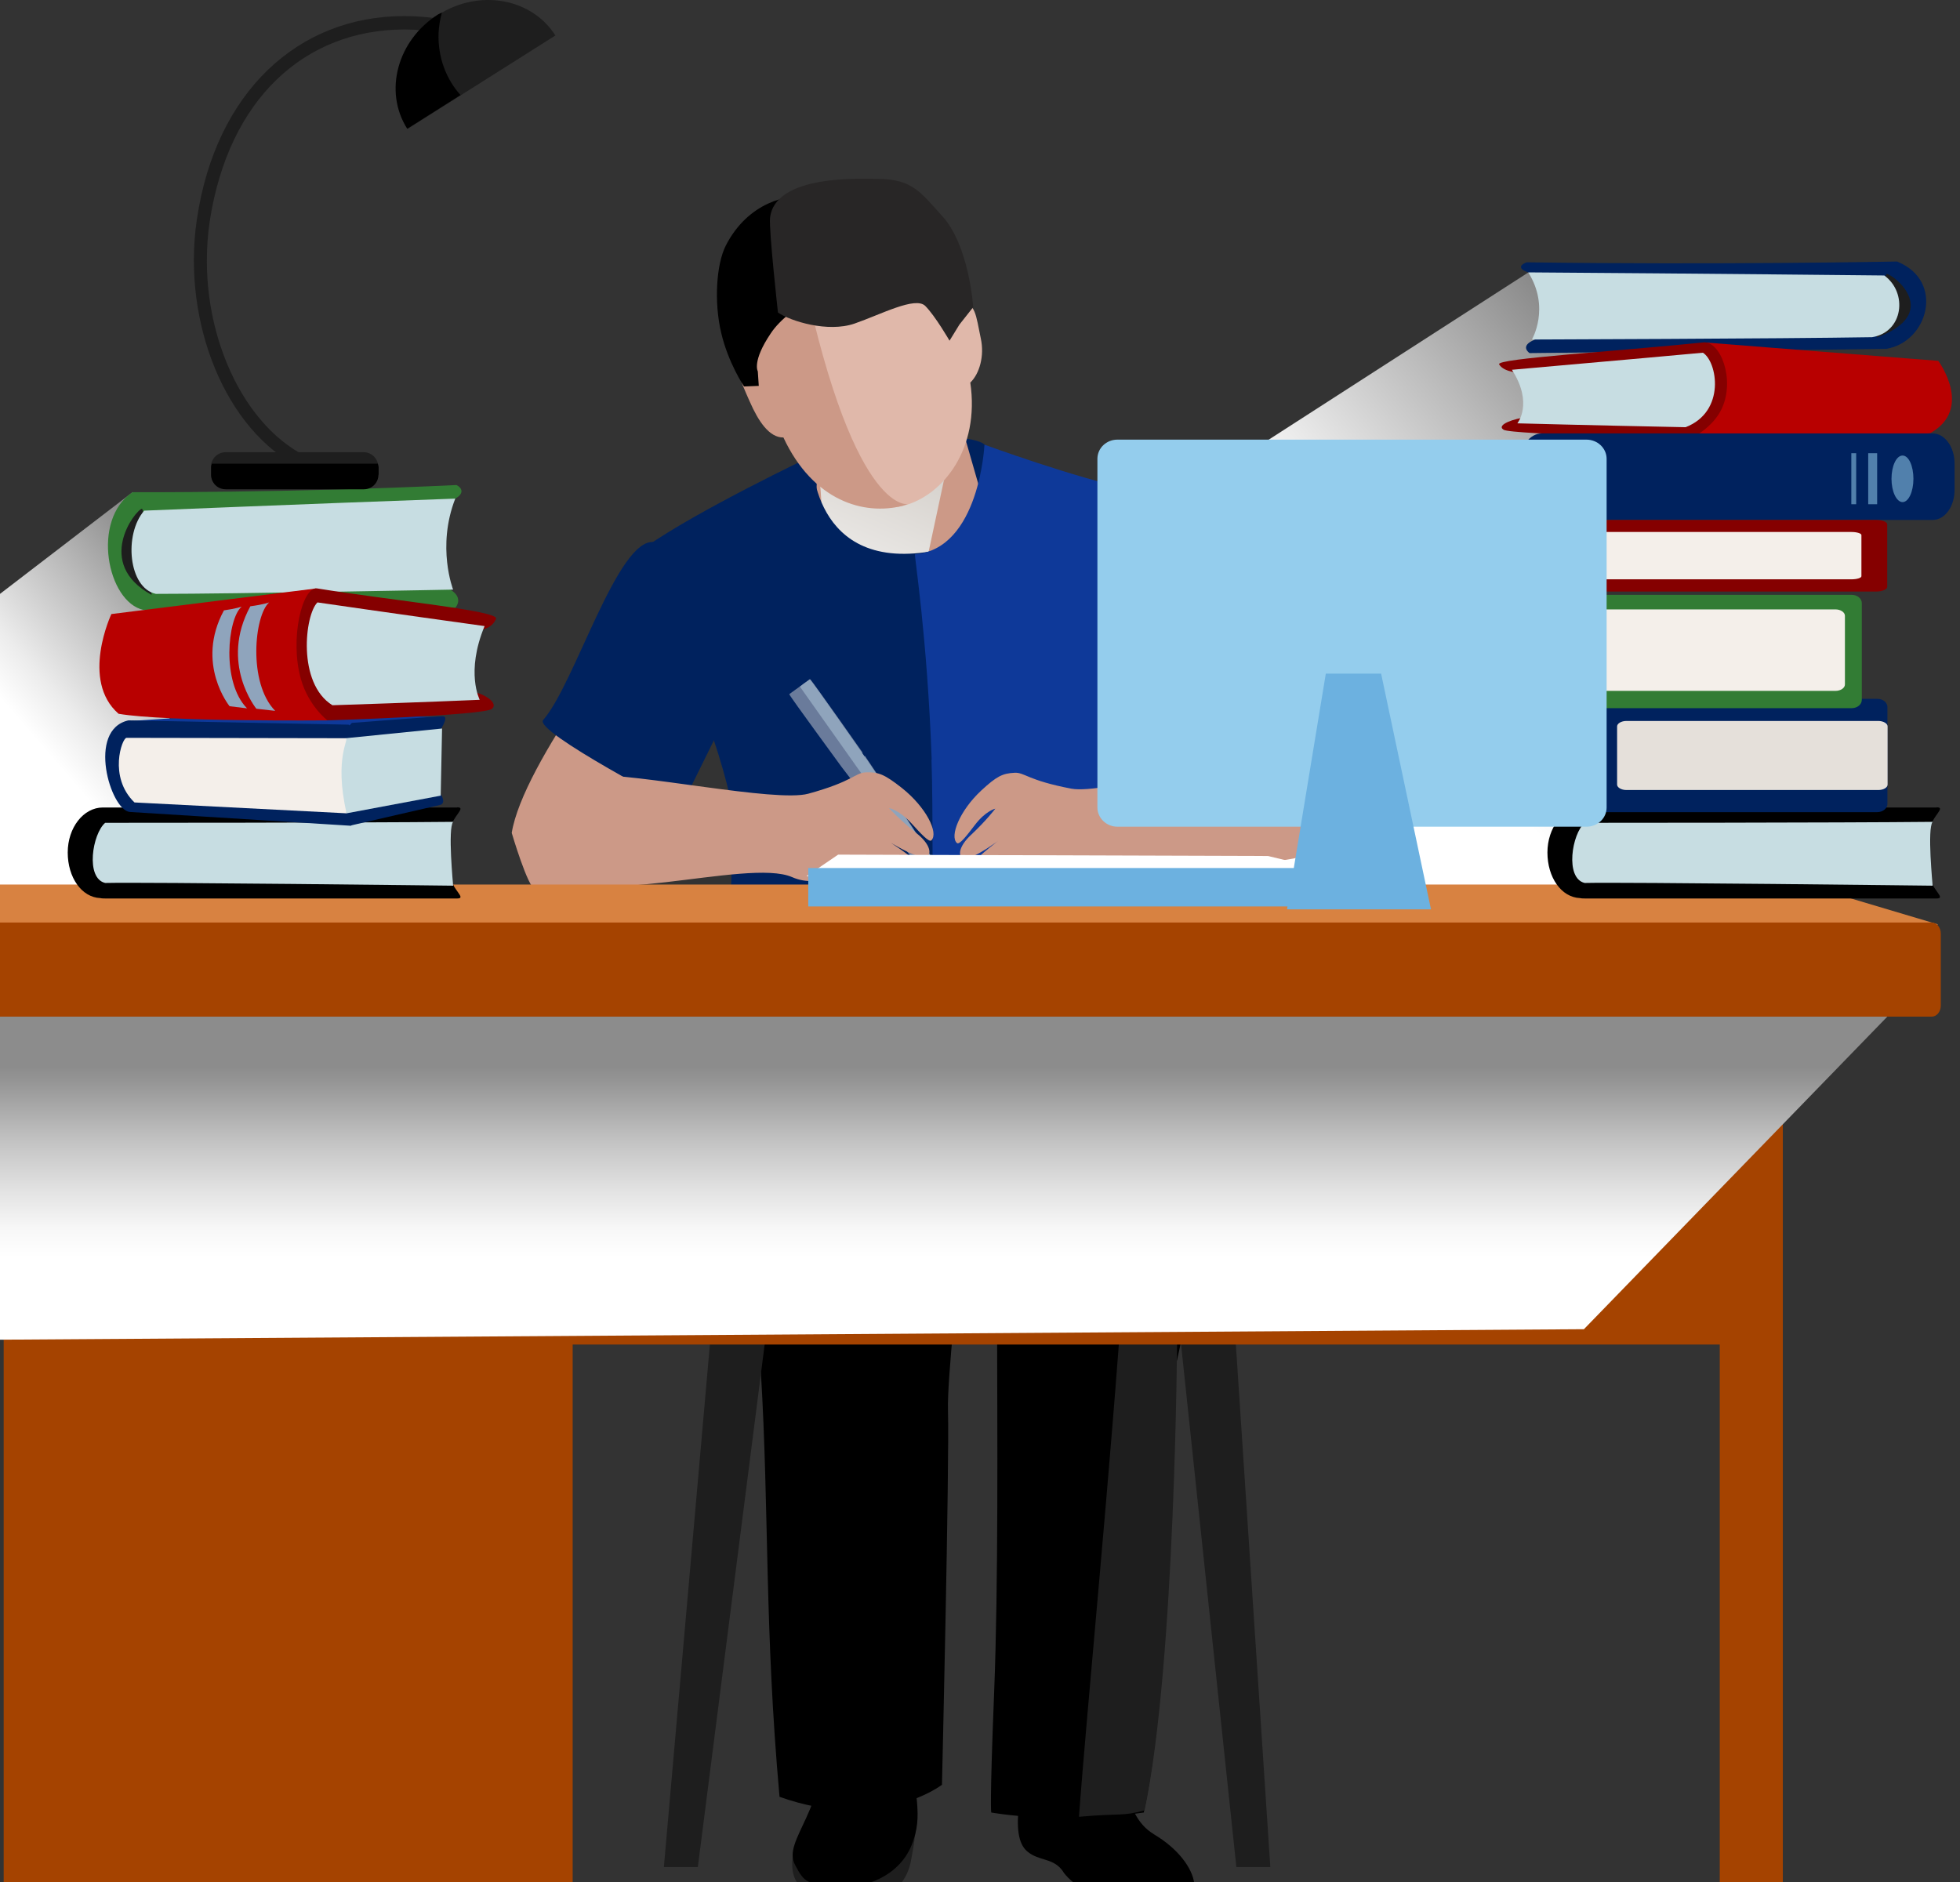 <svg width="101" height="97" viewBox="0 0 101 97" fill="none" xmlns="http://www.w3.org/2000/svg">
<rect x="0" y="0" width="101" height="97" fill="#333333" stroke="none"/>
<path style="mix-blend-mode:multiply" d="M78.76 14.039L59.25 26.609L66.62 46.109L81.71 46.309L81.25 22.739L83.12 17.109L78.76 14.039Z" fill="url(#paint0_linear_25_22202)"/>
<path style="mix-blend-mode:multiply" d="M6.83 25.369L0 30.609V46.739H5.42L9.12 39.359L6.83 25.369Z" fill="url(#paint1_linear_25_22202)"/>
<path d="M97.78 13.489C100.24 14.499 99.34 17.639 97.2 17.979C92.04 18.059 78.82 18.199 78.82 18.199C78.82 18.199 78.27 17.839 79.08 17.509C79.29 16.769 80.17 15.159 78.75 14.039C78.17 13.839 78.37 13.629 78.67 13.519C88.42 13.659 97.77 13.479 97.77 13.479L97.78 13.489Z" fill="#00225E"/>
<path d="M97.221 14.119C97.621 14.169 100.08 16.149 96.71 17.399C96.9 14.439 97.221 14.119 97.221 14.119Z" fill="#1E1E1E"/>
<path d="M97.1 14.199C98.32 15.089 98.081 17.119 96.471 17.379C91.731 17.459 78.941 17.499 78.941 17.499C78.941 17.499 79.9 15.859 78.751 14.039C87.701 14.099 97.1 14.199 97.1 14.199Z" fill="#C7DDE2"/>
<path d="M87.83 17.649L99.88 18.599C99.88 18.599 101.72 21.069 99.46 22.329C96.68 22.629 87.16 22.579 87.16 22.579C87.16 22.579 88.53 20.029 88.53 19.209C88.53 18.389 87.83 17.649 87.83 17.649Z" fill="#B80000"/>
<path d="M78.64 21.509C78.08 21.559 77.07 21.889 77.48 22.149C77.88 22.409 87.17 22.579 87.17 22.579C87.17 22.579 88.27 22.049 88.73 21.049C89.42 19.539 88.65 17.559 87.77 17.649C83.32 18.109 77.07 18.479 77.25 18.779C77.51 19.219 78.42 19.219 78.42 19.219L78.66 21.509H78.64Z" fill="#850000"/>
<path d="M87.75 18.179C88.49 18.629 88.95 21.209 86.86 22.019C81.87 21.919 78.19 21.819 78.19 21.819C78.19 21.819 79.03 20.799 77.91 19.059C83.28 18.589 87.75 18.179 87.75 18.179Z" fill="#C7DDE2"/>
<path d="M100.72 25.249C100.72 26.109 100.22 26.799 99.59 26.799H79.45C78.83 26.799 78.32 26.109 78.32 25.249V23.889C78.32 23.029 78.82 22.339 79.45 22.339H99.59C100.21 22.339 100.72 23.029 100.72 23.889V25.249Z" fill="#00225E"/>
<g opacity="0.55">
<path d="M98.6 24.679C98.6 25.339 98.35 25.879 98.04 25.879C97.73 25.879 97.47 25.339 97.47 24.679C97.47 24.019 97.72 23.479 98.04 23.479C98.36 23.479 98.6 24.019 98.6 24.679Z" fill="#94CDED"/>
<path d="M96.731 23.359H96.27V25.989H96.731V23.359Z" fill="#94CDED"/>
<path d="M95.65 23.359H95.4V25.989H95.65V23.359Z" fill="#94CDED"/>
</g>
<path d="M40.15 24.959C41.63 22.309 49.84 22.109 50.73 22.909C51.62 23.719 55.17 23.919 50.91 27.729C46.64 31.539 43.79 32.319 42.66 30.889C41.53 29.459 40.15 24.949 40.15 24.949V24.959Z" fill="#00225E"/>
<path d="M34.4 29.989C32.77 31.859 26.94 39.359 26.37 42.929C26.37 42.929 27.2 45.749 27.57 45.829C27.94 45.899 28.95 46.479 30.41 45.529C31.86 44.579 37.02 37.689 37.64 36.449C38.26 35.199 34.41 29.989 34.41 29.989H34.4Z" fill="#CC9987"/>
<path d="M42.25 19.099L42.01 27.629C42.01 27.629 46.95 33.869 49.25 34.009C51.55 34.159 51.66 29.009 51.2 27.589C50.73 26.169 48.31 17.559 48.31 17.559L42.25 19.099Z" fill="#CC9987"/>
<path style="mix-blend-mode:multiply" d="M40.99 20.099C40.15 19.009 47.61 19.799 49.56 20.459L46.4 35.229C45.3 35.179 42.73 30.029 42.25 29.709C42.53 28.739 42.48 21.999 41 20.089L40.99 20.099Z" fill="url(#paint2_linear_25_22202)"/>
<path d="M48.29 28.359C41.73 29.679 41.83 23.509 41.83 23.509C41.83 23.509 35.99 26.279 33.26 28.199C32.39 28.819 35.36 34.819 35.69 35.479C36.78 37.629 37.52 40.559 37.67 41.319C37.98 42.829 37.12 53.439 37.81 53.409C38.77 53.369 48.2 56.189 50.69 55.719C51.83 55.839 49.62 28.089 48.28 28.369L48.29 28.359Z" fill="#00225E"/>
<path d="M48.01 39.139C47.78 32.749 47.1 28.569 47.15 28.569C50.48 28.299 50.73 22.919 50.73 22.919C50.73 22.919 55.56 24.679 58.1 25.169C60.2 25.569 59.04 30.169 58.79 32.529C58.44 35.909 58.19 37.299 57.76 40.579C57.68 41.209 58.1 50.479 58.78 56.679C58.94 58.189 51.62 58.239 48.76 58.279C47.77 58.279 48.18 44.199 48 39.149L48.01 39.139Z" fill="#0E3999"/>
<path d="M33.71 27.939C31.83 27.689 29.62 35.259 27.99 37.109C27.48 37.699 35.07 41.639 35.07 41.639L37.31 37.099L33.71 27.929V27.939Z" fill="#00225E"/>
<path d="M49.49 15.659C48.64 12.739 46.86 10.569 42.65 11.729C37.4 13.189 38.18 16.169 39.31 19.569C40.46 23.099 43.86 26.759 46.55 26.069C48.6 25.539 50.5 23.129 50 19.719C50.47 19.269 50.74 18.349 50.54 17.439C50.29 16.259 50.27 15.539 49.49 15.649V15.659Z" fill="#E0B8AA"/>
<path d="M41.13 12.919C38.62 14.099 37.61 15.719 38.5 18.459C38.42 18.469 38.75 18.649 38.68 18.669C37.78 18.869 38.1 19.489 38.64 20.709C39.07 21.689 39.63 22.559 40.37 22.549C41.9 25.829 44.53 26.579 46.51 26.069C46.61 26.039 46.69 26.009 46.78 25.979C46.78 25.979 43.84 26.599 41.14 12.929L41.13 12.919Z" fill="#CC9987"/>
<path d="M41.47 10.179C40.67 9.989 38.55 10.399 37.4 12.659C36.91 13.629 36.79 15.569 37.16 17.139C37.52 18.699 38.34 19.919 38.34 19.919L39.1 19.889L39.05 19.139C39.05 19.139 38.74 18.629 39.72 17.179C40.69 15.709 43.37 14.599 43.37 14.599L41.47 10.189V10.179Z" fill="black"/>
<path d="M40.09 16.109C40.75 16.559 42.66 17.149 44.03 16.679C45.39 16.209 47.17 15.259 47.68 15.769C48.19 16.279 48.93 17.559 48.93 17.559L49.44 16.729L50.15 15.829C50.15 15.829 49.95 12.639 48.53 11.109C47.46 9.939 47.03 9.229 45.23 9.219C44.41 9.219 39.92 8.969 39.68 11.239C39.62 11.879 40.09 16.119 40.09 16.119V16.109Z" fill="#282626"/>
<path d="M48.55 45.399C48.55 45.399 48.61 45.659 48.57 45.689C48.53 45.719 48.29 45.579 48.29 45.579L48.55 45.399Z" fill="black"/>
<path d="M48.56 45.409C48.5 45.109 48.08 44.339 47.99 44.189L47.34 44.659C47.5 44.869 48.14 45.479 48.3 45.589C48.45 45.479 48.54 45.419 48.55 45.399L48.56 45.409Z" fill="white"/>
<path d="M44.56 38.979L43.92 39.209L44.45 38.789C44.45 38.789 41.9 35.159 41.75 35.009C41.49 35.179 41.31 35.309 41.21 35.389C41.09 35.469 40.92 35.599 40.67 35.779C40.76 35.979 43.34 39.479 43.36 39.519C43.36 39.519 47.07 44.379 47.38 44.659C47.77 44.399 47.95 44.249 48.01 44.199C47.84 43.819 44.57 38.959 44.57 38.959L44.56 38.979Z" fill="#6A7B9B"/>
<path d="M48 44.219C47.86 43.899 45.49 40.369 44.77 39.299C44.77 39.299 41.89 35.159 41.73 35.009C41.49 35.189 41.36 35.279 41.22 35.389L44.15 39.529L47.69 44.449C47.87 44.329 47.96 44.249 48 44.219Z" fill="#8FA4BC"/>
<path d="M30.37 39.949C32.88 39.849 39.96 41.369 41.65 40.909C43.96 40.279 44.06 39.829 44.61 39.809C45.27 39.779 45.59 39.919 46.47 40.609C47.73 41.609 48.37 42.919 48 43.309C47.88 43.449 47.42 42.929 46.97 42.439C46.32 41.729 45.81 41.649 45.81 41.649C45.81 41.649 46.35 42.249 47.22 42.939C47.87 43.449 48 43.919 47.82 44.109C47.44 44.509 45.17 42.979 45.17 42.979C45.17 42.979 47.64 44.449 47.33 44.729C46.7 45.289 44.69 44.139 44.69 44.139C44.69 44.139 46.96 44.949 46.8 45.229C46.55 45.679 45.24 45.409 44.42 45.039C43.61 44.669 42.33 45.869 40.82 45.209C38.5 44.189 29.99 47.079 28.03 44.759C25.31 41.529 30.39 39.949 30.39 39.949H30.37Z" fill="#CC9987"/>
<path d="M60.46 27.859C62.09 29.729 68.49 37.729 69.06 41.289C69.06 41.289 67.66 43.629 67.3 43.699C66.93 43.769 65.92 44.349 64.46 43.399C63.01 42.449 59.27 36.769 58.65 35.529C58.03 34.279 60.47 27.859 60.47 27.859H60.46Z" fill="#E0B8AA"/>
<path d="M58.42 25.399C60.22 24.819 64.21 32.659 66.11 34.619C66.65 35.179 60.02 39.529 60.02 39.529L57.21 36.259L58.42 25.399Z" fill="#00225E"/>
<path d="M65.95 38.829C63.54 38.939 56.87 40.959 55.21 40.649C52.95 40.219 52.81 39.809 52.29 39.829C51.66 39.859 51.36 40.009 50.57 40.739C49.44 41.789 48.93 43.109 49.31 43.449C49.44 43.569 49.84 43.039 50.23 42.529C50.79 41.789 51.29 41.679 51.29 41.679C51.29 41.679 50.82 42.299 50.04 43.029C49.46 43.569 49.37 44.029 49.56 44.199C49.95 44.549 52.01 42.909 52.01 42.909C52.01 42.909 49.76 44.519 50.08 44.759C50.73 45.249 52.57 43.989 52.57 43.989C52.57 43.989 50.46 44.949 50.63 45.199C50.91 45.609 52.14 45.249 52.9 44.829C53.65 44.399 54.97 45.449 56.36 44.699C58.5 43.549 66.89 45.629 68.58 43.249C70.93 39.939 65.94 38.829 65.94 38.829H65.95Z" fill="#CC9987"/>
<path d="M41.29 94.299C41.29 94.299 40.37 96.069 41.11 97.079C41.69 97.879 42.11 98.269 44.33 98.079C46.21 97.919 46.78 96.709 46.93 95.969C47.41 93.529 47.05 93.669 47.05 93.669L41.29 94.299Z" fill="#1E1E1E"/>
<path d="M42.56 88.739C42.7 93.339 40.28 94.809 40.97 96.119C41.49 97.119 41.62 97.039 42.93 97.219C44.56 97.439 46.36 96.659 46.98 95.089C47.61 93.519 47.08 92.609 47 89.779C46.93 86.949 42.56 88.739 42.56 88.739Z" fill="black"/>
<path d="M40.2 46.129C38.03 55.739 39.52 56.159 39.21 70.739C39.64 77.959 39.39 83.929 40.17 92.609C45.34 94.459 48.54 91.989 48.54 91.989C48.54 91.989 48.93 75.599 48.85 72.669C48.76 69.729 51.02 51.529 51.02 51.529L40.2 46.139V46.129Z" fill="black"/>
<path d="M62.6 57.619C61.46 67.599 60.37 71.229 60.37 71.229C60.37 71.229 60.53 85.839 58.94 93.419C54.54 94.059 51.08 93.419 51.08 93.419C51.08 93.419 50.99 93.179 51.23 87.189C51.45 81.589 51.39 73.749 51.38 68.219C51.36 61.589 51.6 55.229 51.15 50.119C50.7 45.009 63.68 48.169 62.6 57.619Z" fill="black"/>
<path d="M59.45 94.529C57.8 93.559 57.66 90.629 58.12 87.929L53.57 88.059C53.57 88.059 53.61 88.389 53.66 88.929L53.15 89.489C52.69 91.909 51.96 94.599 52.93 95.419C53.55 95.949 54.28 95.729 54.78 96.459C54.78 96.509 56.04 98.309 59.74 98.459C62.43 98.569 61.96 96.009 59.44 94.529H59.45Z" fill="black"/>
<path d="M58.98 93.309C60.58 85.729 60.66 68.749 60.66 68.749C60.66 68.749 61.55 67.689 61.9 57.649C62.32 46.079 58.6 55.349 57.89 65.979C57.27 75.279 55.99 88.289 55.6 93.639C57.89 93.439 57.77 93.629 58.98 93.309Z" fill="#1E1E1E"/>
<path d="M65.46 96.229H63.71L60.55 66.349H63.49L65.46 96.229Z" fill="#1E1E1E"/>
<path d="M35.96 96.229H34.21L36.84 66.349H39.78L35.96 96.229Z" fill="#1E1E1E"/>
<path d="M0 45.589H92.41C92.68 45.599 93.05 45.649 93.71 45.809L99.85 47.639C99.85 47.749 99.63 47.839 99.37 47.839L-0.01 47.699V45.589H0Z" fill="#D88241"/>
<path d="M90.88 68.479C90.88 68.929 90.39 69.299 89.77 69.299H1.3C0.69 69.299 0.18 68.929 0.18 68.479V52.669C0.18 52.219 0.68 51.849 1.3 51.849H89.76C90.38 51.849 90.87 52.219 90.87 52.669V68.479H90.88Z" fill="#A54300"/>
<path d="M91.87 51.709H88.62V98.159H91.87V51.709Z" fill="#A54300"/>
<path d="M29.51 60.509H0.19V98.159H29.51V60.509Z" fill="#A54300"/>
<path style="mix-blend-mode:multiply" d="M0 50.479V69.049L81.62 68.509L98.71 50.899L0 50.479Z" fill="url(#paint3_linear_25_22202)"/>
<path d="M0 47.549H99.54C99.8 47.549 100.01 47.799 100.01 48.119V51.829C100.01 52.149 99.8 52.399 99.54 52.399H0V47.549Z" fill="#A54300"/>
<path d="M23.56 41.619H5.3C4.3 41.619 3.49 42.659 3.49 43.939C3.49 45.219 4.2 46.249 5.17 46.289C5.24 46.309 5.39 46.309 5.47 46.309H23.56C24.08 46.309 23.24 45.809 23.24 45.179V42.739C23.24 42.119 24.08 41.609 23.56 41.609V41.619Z" fill="black"/>
<path d="M5.42 42.409C4.76 42.969 4.39 45.269 5.42 45.509C7.39 45.459 23.351 45.649 23.351 45.649C23.351 45.649 23.07 42.689 23.351 42.359C18.561 42.409 5.42 42.409 5.42 42.409Z" fill="#C7DDE2"/>
<path d="M99.8 41.619H81.55C80.55 41.619 79.74 42.659 79.74 43.939C79.74 45.219 80.45 46.249 81.42 46.289C81.49 46.309 81.64 46.309 81.72 46.309H99.8C100.32 46.309 99.48 45.809 99.48 45.179V42.739C99.48 42.119 100.32 41.609 99.8 41.609V41.619Z" fill="black"/>
<path d="M81.66 42.409C81 42.969 80.63 45.269 81.66 45.509C83.63 45.459 99.59 45.649 99.59 45.649C99.59 45.649 99.31 42.689 99.59 42.359C94.8 42.409 81.66 42.409 81.66 42.409Z" fill="#C7DDE2"/>
<path d="M6.43 37.179L13.52 36.709L22.92 36.969L17.81 38.149L6.43 37.179Z" fill="#0E3999"/>
<path d="M16.35 39.189L18.06 42.549L22.67 41.489C22.67 41.489 23.05 41.439 22.67 40.869C22.39 40.439 22.71 37.589 22.71 37.589C22.71 37.589 23.16 36.919 22.82 36.919C22.48 36.919 18.13 37.259 18.13 37.259L16.36 39.179L16.35 39.189Z" fill="#00225E"/>
<path d="M17.85 41.429C17.85 41.669 18.31 42.559 18.06 42.559L6.68 41.849C5.69 41.739 4.46 37.609 6.62 37.129L17.94 37.349C18.19 37.349 17.8 38.029 17.8 38.269L17.85 41.439V41.429Z" fill="#00225E"/>
<path d="M16.74 39.549L17.86 41.919L22.71 41.009L22.78 37.549L17.81 38.049L16.74 39.549Z" fill="#C7DDE2"/>
<path d="M17.86 41.919L6.93 41.359C5.57 40.049 6.29 38.029 6.52 38.029L17.81 38.049C18.04 38.049 17.19 39.009 17.86 41.919Z" fill="#F4EFEA"/>
<path d="M6.83 25.369C4.69 26.789 5.52 31.029 7.4 31.439C11.91 31.439 23.46 31.329 23.46 31.329C23.46 31.329 23.93 30.839 23.22 30.399C23.03 29.399 22.23 27.249 23.46 25.699C23.96 25.419 23.79 25.129 23.52 24.999C15 25.409 6.83 25.369 6.83 25.369Z" fill="#327C34"/>
<path d="M7.32 26.219C6.97 26.289 4.85 29.039 7.81 30.659C7.6 26.649 7.32 26.219 7.32 26.219Z" fill="#1E1E1E"/>
<path d="M7.43 26.319C6.37 27.549 6.62 30.299 8.03 30.609C12.17 30.609 23.35 30.389 23.35 30.389C23.35 30.389 22.49 28.189 23.46 25.699C15.64 25.979 7.43 26.319 7.43 26.319Z" fill="#C7DDE2"/>
<path d="M17.17 24.009C13.34 23.209 10.65 18.419 10.66 13.429C10.66 12.749 10.71 12.059 10.81 11.389C11.78 5.099 15.7 1.529 20.83 1.519C21.46 1.519 22.12 1.579 22.79 1.689L22.91 1.009C22.2 0.889 21.51 0.829 20.84 0.829C15.36 0.819 11.12 4.749 10.15 11.279C10.04 11.989 9.99 12.699 9.99 13.419C9.99 18.609 12.73 23.709 17.04 24.669L17.19 23.999L17.17 24.009Z" fill="#1E1E1E"/>
<path d="M10.87 24.439C10.87 24.849 11.21 25.189 11.62 25.189H18.74C19.16 25.189 19.49 24.849 19.49 24.439V24.059C19.49 23.649 19.16 23.309 18.74 23.309H11.62C11.21 23.309 10.87 23.649 10.87 24.059V24.439Z" fill="#1E1E1E"/>
<path d="M28.62 1.829C27.4 -0.091 24.71 -0.581 22.61 0.749C20.51 2.079 19.79 4.709 21.01 6.639L28.62 1.829Z" fill="#1E1E1E"/>
<path d="M20.98 6.639L23.73 4.899C22.99 4.079 22.55 2.939 22.6 1.689C22.62 1.329 22.68 0.979 22.77 0.649C22.71 0.679 22.64 0.709 22.58 0.739C20.48 2.069 19.76 4.699 20.98 6.629V6.639Z" fill="black"/>
<path d="M19.5 24.469C19.5 24.889 19.16 25.219 18.75 25.219H11.63C11.21 25.219 10.88 24.889 10.88 24.469V24.089C10.88 24.019 10.9 23.959 10.92 23.899H19.47C19.48 23.959 19.51 24.019 19.51 24.089V24.469H19.5Z" fill="black"/>
<path d="M16.29 30.329L5.74 31.649C5.74 31.649 4.13 35.059 6.11 36.789C8.54 37.209 16.88 37.129 16.88 37.129C16.88 37.129 15.69 33.609 15.69 32.479C15.69 31.349 16.3 30.319 16.3 30.319L16.29 30.329Z" fill="#B80000"/>
<path d="M24.341 35.649C24.831 35.719 25.711 36.179 25.361 36.529C25.011 36.879 16.871 37.129 16.871 37.129C16.871 37.129 15.911 36.399 15.511 35.019C14.911 32.929 15.581 30.199 16.351 30.329C20.251 30.959 25.711 31.479 25.561 31.889C25.331 32.499 24.541 32.489 24.541 32.489L24.331 35.659L24.341 35.649Z" fill="#850000"/>
<path d="M16.36 31.049C15.71 31.669 15.3 35.219 17.131 36.349C21.5 36.209 24.721 36.069 24.721 36.069C24.721 36.069 23.98 34.659 24.971 32.269C20.27 31.619 16.36 31.049 16.36 31.049Z" fill="#C7DDE2"/>
<path d="M13.87 31.049C13.111 31.709 12.761 35.189 14.181 36.639L13.21 36.529C13.21 36.529 11.3 34.189 12.9 31.249C13.581 31.159 13.87 31.049 13.87 31.049Z" fill="#8FA4BC"/>
<path d="M12.44 31.279C11.73 31.899 11.4 35.159 12.73 36.509L11.83 36.399C11.83 36.399 10.05 34.209 11.54 31.459C12.18 31.369 12.44 31.269 12.44 31.269V31.279Z" fill="#8FA4BC"/>
<path d="M80.61 30.249C80.61 30.379 80.86 30.489 81.18 30.489H96.68C96.99 30.489 97.25 30.379 97.25 30.249V27.029C97.25 26.899 97 26.799 96.68 26.799H81.18C80.87 26.799 80.61 26.909 80.61 27.029V30.249Z" fill="#850000"/>
<path d="M80.6 29.699C80.6 29.789 80.83 29.859 81.12 29.859H95.4C95.68 29.859 95.92 29.789 95.92 29.699V27.579C95.92 27.489 95.68 27.419 95.4 27.419H81.12C80.83 27.419 80.6 27.489 80.6 27.579V29.699Z" fill="#F4EFEA"/>
<path d="M97.26 41.429C97.26 41.669 97.02 41.859 96.74 41.859H82.64C82.35 41.859 82.12 41.669 82.12 41.429V36.439C82.12 36.209 82.35 36.019 82.64 36.019H96.74C97.03 36.019 97.26 36.209 97.26 36.439V41.429Z" fill="#00225E"/>
<path d="M97.27 40.439C97.27 40.589 97.06 40.719 96.79 40.719H83.81C83.55 40.719 83.33 40.589 83.33 40.439V37.439C83.33 37.289 83.55 37.159 83.81 37.159H96.79C97.05 37.159 97.27 37.289 97.27 37.439V40.439Z" fill="#E5E0DA"/>
<path d="M80.81 36.069C80.81 36.299 81.04 36.499 81.32 36.499H95.42C95.71 36.499 95.94 36.309 95.94 36.069V31.089C95.94 30.849 95.71 30.659 95.42 30.659H81.32C81.04 30.659 80.81 30.849 80.81 31.089V36.069Z" fill="#327C34"/>
<path d="M80.81 35.279C80.81 35.459 81.02 35.609 81.29 35.609H94.58C94.85 35.609 95.07 35.459 95.07 35.279V31.739C95.07 31.559 94.85 31.409 94.58 31.409H81.29C81.03 31.409 80.81 31.559 80.81 31.739V35.279Z" fill="#F4EFEA"/>
<path d="M41.56 45.159L43.19 44.049L65.34 44.119L68.46 44.869L41.56 45.159Z" fill="white"/>
<path d="M67.37 44.739H41.65V46.719H67.37V44.739Z" fill="#6CB1E0"/>
<path d="M82.79 41.619C82.79 42.169 82.33 42.609 81.75 42.609H57.58C57.01 42.609 56.55 42.159 56.55 41.619V23.649C56.55 23.099 57.01 22.659 57.58 22.659H81.75C82.32 22.659 82.79 23.099 82.79 23.649V41.619Z" fill="#94CDED"/>
<path d="M68.32 34.719L66.32 46.869H73.74L71.17 34.719H68.32Z" fill="#6CB1E0"/>
<defs>
<linearGradient id="paint0_linear_25_22202" x1="67.93" y1="38.669" x2="91.93" y2="17.919" gradientUnits="userSpaceOnUse">
<stop offset="0.18" stop-color="white"/>
<stop offset="0.3" stop-color="#ECECEC"/>
<stop offset="0.54" stop-color="#BBBBBB"/>
<stop offset="0.87" stop-color="#737373"/>
</linearGradient>
<linearGradient id="paint1_linear_25_22202" x1="-0.14" y1="41.129" x2="14.47" y2="28.509" gradientUnits="userSpaceOnUse">
<stop offset="0.18" stop-color="white"/>
<stop offset="0.3" stop-color="#ECECEC"/>
<stop offset="0.54" stop-color="#BBBBBB"/>
<stop offset="0.87" stop-color="#737373"/>
</linearGradient>
<linearGradient id="paint2_linear_25_22202" x1="41.018" y1="33.581" x2="50.808" y2="11.242" gradientUnits="userSpaceOnUse">
<stop stop-color="white"/>
<stop offset="0.64" stop-color="#C6C0B9"/>
</linearGradient>
<linearGradient id="paint3_linear_25_22202" x1="49.36" y1="91.239" x2="49.36" y2="53.479" gradientUnits="userSpaceOnUse">
<stop offset="0.7" stop-color="white"/>
<stop offset="0.74" stop-color="#F7F7F7"/>
<stop offset="0.79" stop-color="#E3E3E3"/>
<stop offset="0.86" stop-color="#C2C2C2"/>
<stop offset="0.94" stop-color="#959595"/>
<stop offset="0.96" stop-color="#8C8C8C"/>
</linearGradient>
</defs>
</svg>
